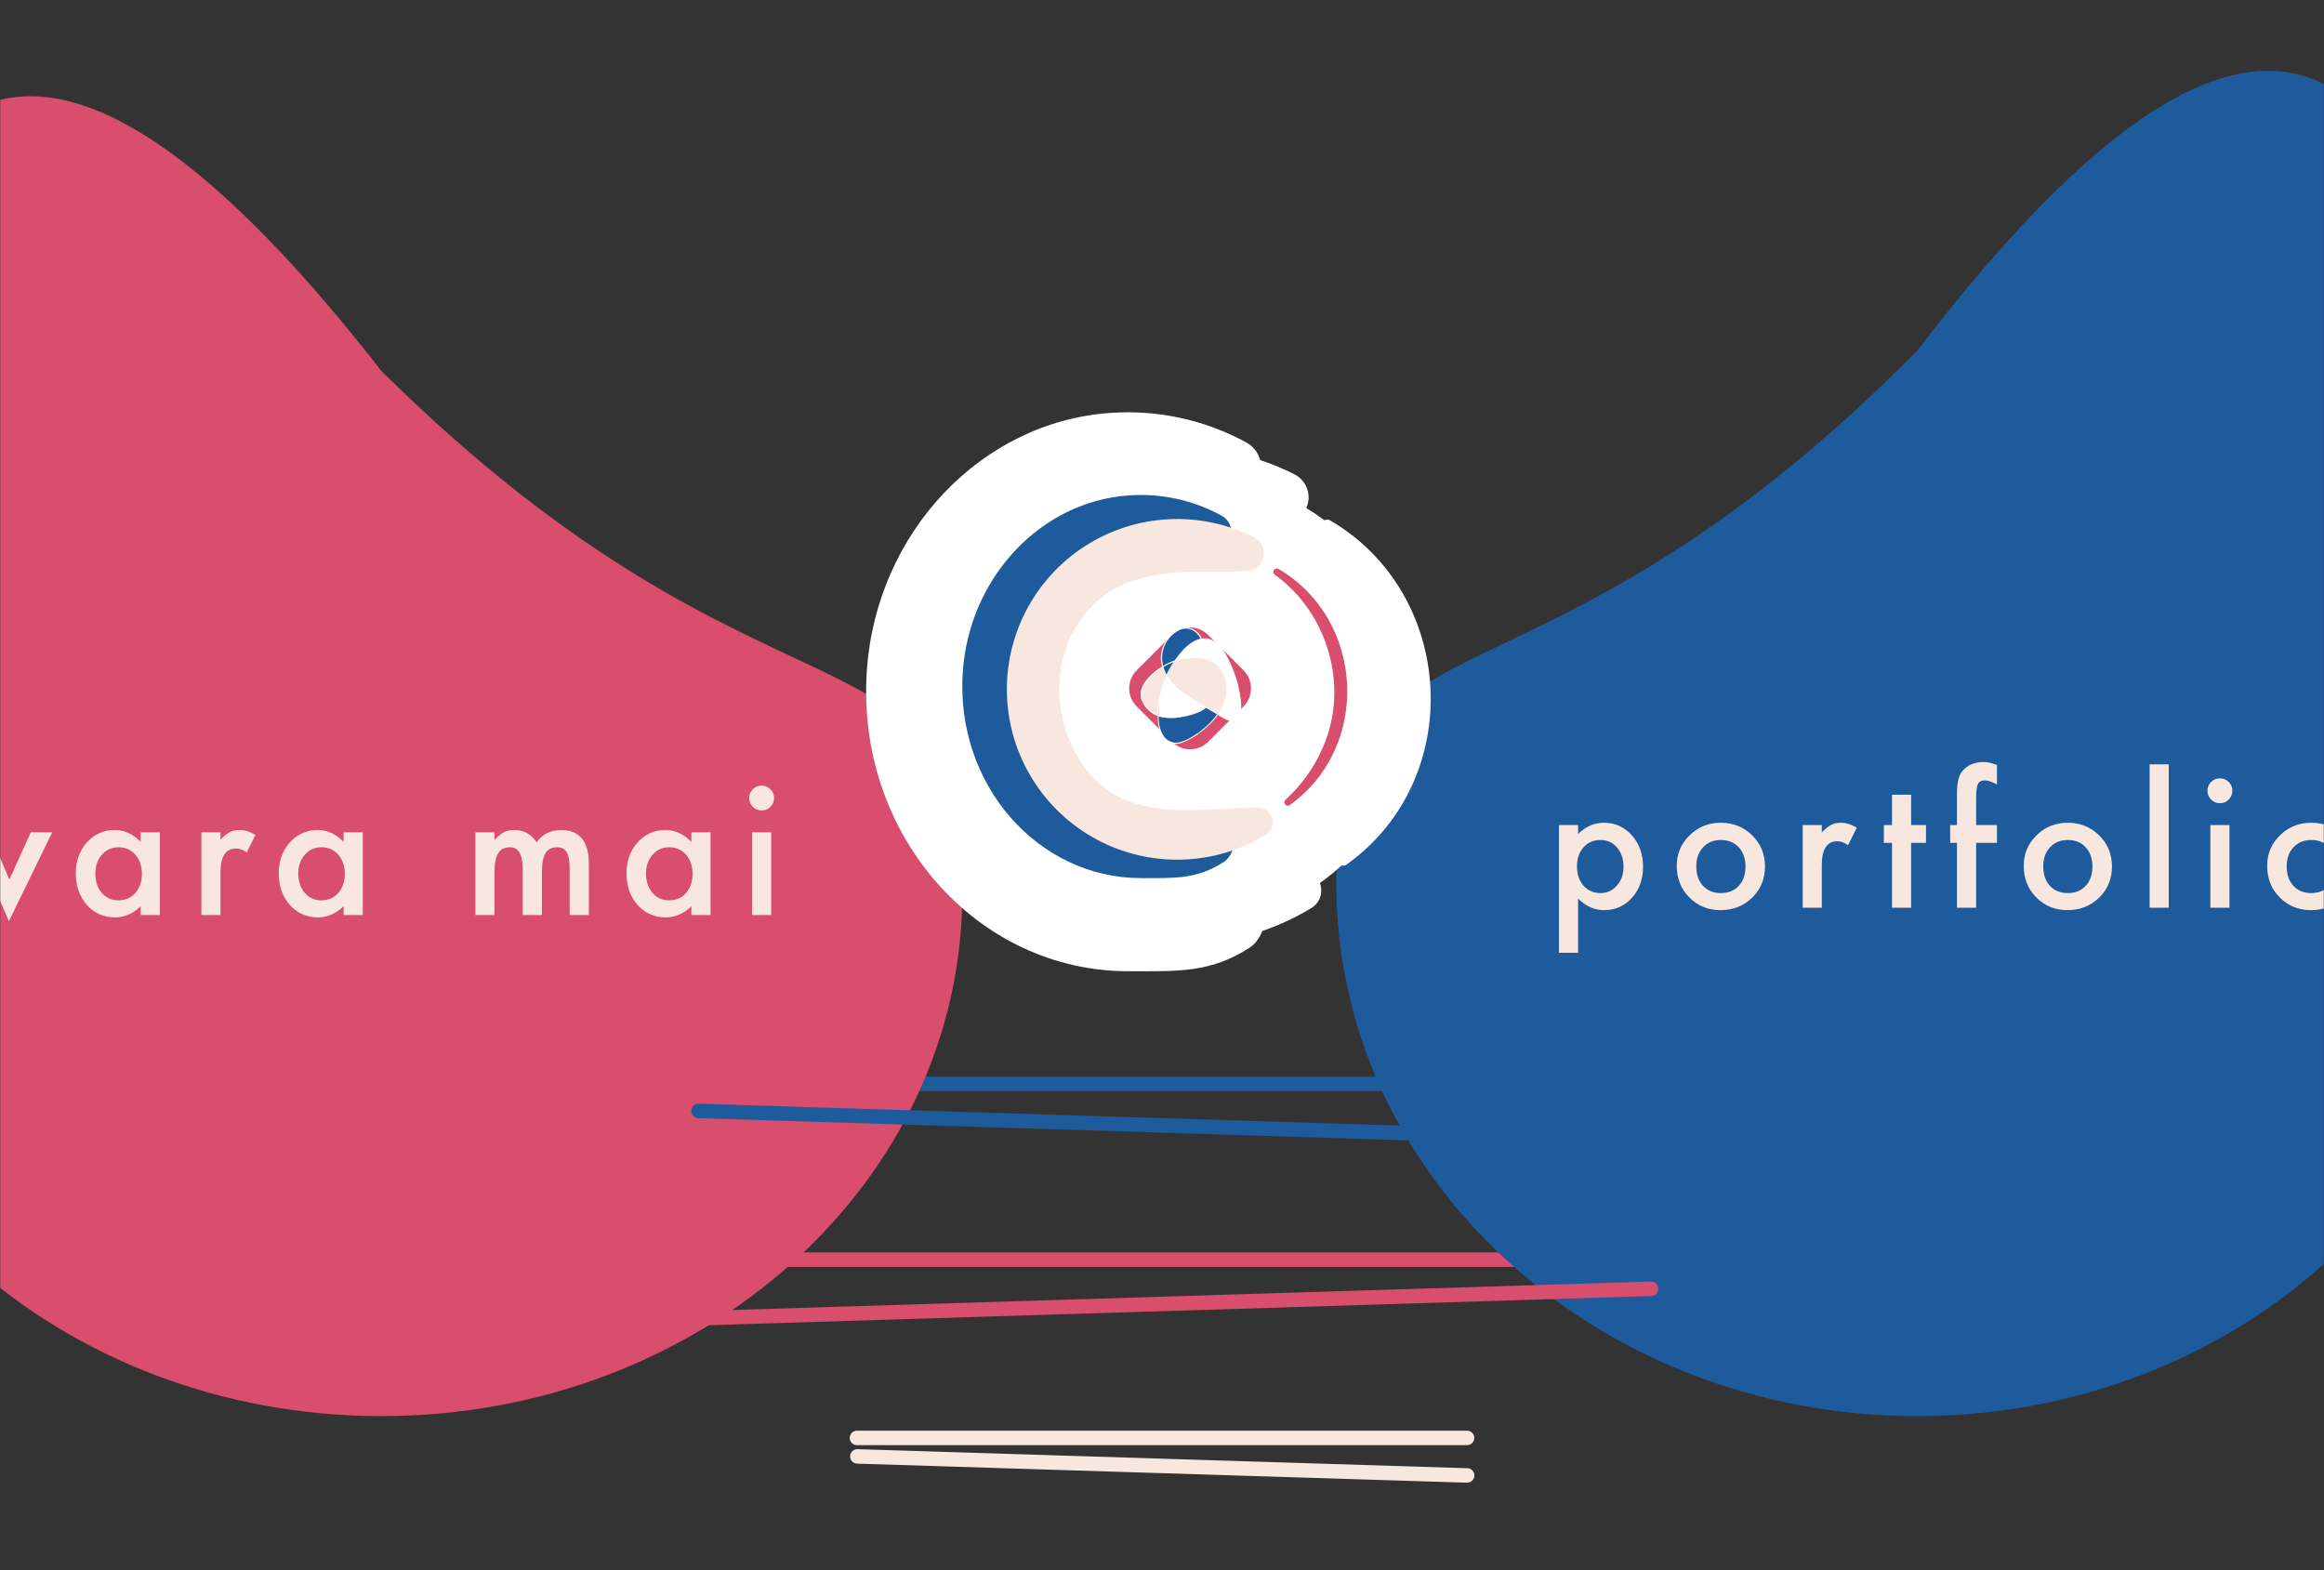 <svg width="1280" height="865" viewBox="0 0 1280 865" fill="none" xmlns="http://www.w3.org/2000/svg">
<rect x="0" y="0" width="1280" height="865" fill="#333333" stroke="none"/>
<mask id="mask0_313_543" style="mask-type:alpha" maskUnits="userSpaceOnUse" x="0" y="0" width="1280" height="865">
<rect width="1280" height="865" fill="#D9D9D9"/>
</mask>
<g mask="url(#mask0_313_543)">
<line x1="384.491" y1="597.013" x2="890.257" y2="597.013" stroke="#1E5B9D" stroke-width="7.974" stroke-linecap="round"/>
<line x1="3.987" y1="-3.987" x2="549.623" y2="-3.987" transform="matrix(-1 0 0 1 913.609 697.825)" stroke="#D94D6D" stroke-width="7.974" stroke-linecap="round"/>
<path d="M1376 486.58C1376 648.631 1232.73 780 1056 780C879.269 780 736 648.631 736 486.58C736 324.529 840.421 410.909 1056 193.16C1376 -225.864 1376 324.529 1376 486.58Z" fill="#1E5B9D"/>
<path d="M-110 492.124C-110 651.113 33.269 780 210 780C386.731 780 530 651.113 530 492.124C530 333.134 425.579 417.882 210 204.247C-110 -206.86 -110 333.134 -110 492.124Z" fill="#D94D6D"/>
<line x1="384.739" y1="611.905" x2="890.259" y2="627.69" stroke="#1E5B9D" stroke-width="7.974" stroke-linecap="round"/>
<line x1="471.987" y1="792.013" x2="808.013" y2="792.013" stroke="#F7E7DE" stroke-width="7.974" stroke-linecap="round"/>
<line x1="472.193" y1="802.202" x2="808.056" y2="812.69" stroke="#F7E7DE" stroke-width="7.974" stroke-linecap="round"/>
<line x1="3.987" y1="-3.987" x2="549.385" y2="-3.987" transform="matrix(-1 0.031 0.031 1 913.475 713.729)" stroke="#D94D6D" stroke-width="7.974" stroke-linecap="round"/>
<g clip-path="url(#clip0_313_543)">
<path d="M654.81 509.306C723.511 509.306 779.204 453.904 779.204 385.562C779.204 317.221 723.511 261.819 654.81 261.819C586.109 261.819 530.416 317.221 530.416 385.562C530.416 453.904 586.109 509.306 654.81 509.306Z" fill="white"/>
<path d="M684.425 488.021C636.822 488.021 569.557 505.975 535.286 438.184C517.481 403.093 516.385 360.523 534.951 325.855C568.431 263.272 638.131 276.534 678.763 274.112H680.103C695.717 273.385 700.312 251.101 686.19 243.562C663.452 231.227 637.639 225.627 611.803 227.424C540.612 232.147 482.692 293.217 477.457 369.182C471.156 459.56 537.964 534.951 621.299 534.951C648.692 534.951 666.619 536.041 688.442 521.871C699.521 514.665 701.652 487.355 688.686 487.93C687.286 487.991 685.886 488.021 684.425 488.021Z" fill="white"/>
<path d="M710.813 478.575C665.402 478.575 601.242 494.561 568.462 434.279C551.448 403.063 550.413 365.216 568.127 334.364C600.116 278.744 666.528 290.522 705.304 288.342H706.552C709.794 288.29 712.923 287.152 715.436 285.114C717.948 283.075 719.697 280.254 720.4 277.106C721.104 273.957 720.72 270.665 719.312 267.76C717.904 264.855 715.554 262.506 712.639 261.093C691.252 250.354 667.418 245.356 643.493 246.593C619.569 247.83 596.383 255.259 576.231 268.145C556.078 281.032 539.657 298.928 528.591 320.065C517.525 341.202 512.199 364.847 513.138 388.66C514.077 412.473 521.25 435.63 533.947 455.839C546.644 476.048 564.424 492.61 585.53 503.886C606.636 515.161 630.335 520.76 654.283 520.128C678.232 519.497 701.599 512.656 722.075 500.284C732.636 493.865 727.31 477.848 714.952 478.333C713.532 478.494 712.152 478.575 710.813 478.575Z" fill="white"/>
<path d="M646.454 339.608L617.894 368.018C609.835 376.035 609.835 389.032 617.894 397.049L646.454 425.459C654.512 433.476 667.578 433.476 675.637 425.459L704.197 397.049C712.255 389.032 712.255 376.035 704.197 368.018L675.637 339.608C667.578 331.591 654.512 331.591 646.454 339.608Z" fill="white"/>
<path d="M702.047 394.858C702.504 400.096 701.317 406.969 695.96 407.968C693.15 408.162 690.363 407.345 688.108 405.667L683.512 403.002C687.589 397.467 690.092 390.94 690.756 384.109C691.202 379.696 690.445 375.244 688.565 371.222C686.686 367.2 683.752 363.755 680.072 361.25C674.737 358.294 668.612 357.056 662.541 357.707C657.831 357.987 653.186 358.945 648.753 360.553C650.79 357.527 653.059 354.663 655.541 351.985C659.291 347.43 664.412 344.193 670.15 342.75C671.503 342.568 672.875 342.568 674.229 342.75C681.564 343.659 686.738 350.229 690.299 356.648C696.866 368.423 700.869 381.442 702.047 394.858V394.858Z" fill="white"/>
<path d="M680.164 361.25C683.843 363.755 686.777 367.2 688.657 371.222C690.536 375.245 691.293 379.696 690.847 384.11C690.183 390.94 687.681 397.467 683.603 403.003L673.955 397.432L671.915 396.22C661.871 390.437 651.584 384.412 644.522 375.329C643.738 374.36 643.006 373.349 642.331 372.301C644.157 368.229 646.347 364.327 648.875 360.645C653.308 359.036 657.952 358.078 662.663 357.798C668.715 357.126 674.827 358.332 680.164 361.25V361.25Z" fill="white"/>
<path d="M673.954 397.431L683.603 402.972C682.45 404.638 681.2 406.235 679.859 407.756C673.617 414.936 665.88 420.681 657.184 424.59C654.573 425.945 651.667 426.642 648.723 426.619C646.546 426.348 644.47 425.545 642.68 424.282C640.89 423.02 639.443 421.336 638.466 419.382C636.519 415.484 635.479 411.2 635.422 406.847C635.422 406.03 635.422 405.243 635.422 404.425C636.415 404.804 637.431 405.118 638.466 405.364C648.205 407.453 658.31 404.425 667.837 401.458L672.554 398.733L673.802 397.492L673.954 397.431Z" fill="white"/>
<path d="M671.915 396.25L673.955 397.461L672.707 398.703L667.989 401.428C658.462 404.455 648.358 407.483 638.618 405.333C637.584 405.088 636.567 404.774 635.574 404.395C635.466 393.281 637.792 382.278 642.392 372.149C643.067 373.197 643.799 374.208 644.583 375.177C651.584 384.442 661.871 390.467 671.915 396.25Z" fill="white"/>
<path d="M670.211 342.508V342.75C664.473 344.193 659.351 347.43 655.601 351.985C653.12 354.663 650.851 357.527 648.814 360.553C645.416 361.736 642.152 363.268 639.074 365.125C638.093 361.849 637.795 358.409 638.198 355.014C638.601 351.62 639.697 348.343 641.418 345.384C646.105 337.028 656.636 330.246 664.397 335.908C666.256 336.846 667.824 338.269 668.932 340.025L670.211 342.508Z" fill="white"/>
<path d="M639.105 365.125C642.183 363.268 645.447 361.736 648.844 360.553C646.316 364.236 644.126 368.137 642.301 372.21C640.938 369.993 639.864 367.612 639.105 365.125V365.125Z" fill="white"/>
<path d="M639.105 365.125C639.816 367.604 640.839 369.985 642.148 372.21C637.548 382.338 635.222 393.342 635.331 404.455C626.869 401.428 619.93 393.01 621.817 384.381C622.815 380.709 624.743 377.352 627.417 374.632C630.819 370.906 634.758 367.702 639.105 365.125V365.125Z" fill="white"/>
<path d="M673.62 397.219C669.602 401.246 663.484 402.548 658.158 403.85C649.027 406.091 638.953 406.878 630.765 401.61C622.578 396.341 619.412 386.32 625.469 377.812C630.806 370.716 638.011 365.225 646.288 361.946C654.625 358.298 663.877 357.243 672.828 358.919C677.16 359.93 681.093 362.195 684.132 365.429C687.171 368.662 689.179 372.718 689.903 377.085C693.403 395.251 678.063 412.207 663.484 420.836C660.029 423.101 656.24 424.817 652.253 425.922C649.575 426.439 646.8 426.063 644.357 424.854C641.914 423.644 639.94 421.668 638.74 419.231C634.296 411.359 635.422 399.793 636.883 391.194C639.561 375.359 647.536 358.404 660.289 348.109C663.796 344.96 668.318 343.156 673.041 343.023C675.36 343.241 677.608 343.928 679.65 345.042C681.691 346.156 683.482 347.674 684.912 349.502C690.667 356.741 694.891 365.062 697.33 373.966C699.826 381.778 702.443 391.164 701.469 399.399C700.891 404.123 698.425 408.906 692.612 407.332C687.981 405.519 683.594 403.139 679.555 400.247C663.911 391.164 639.805 380.294 638.466 359.554C638.156 354.506 639.4 349.484 642.032 345.157C644.664 340.83 648.558 337.403 653.197 335.332C660.319 332.638 666.619 336.604 669.724 342.872C669.967 343.356 670.728 342.871 670.485 342.417C669.444 339.895 667.704 337.719 665.468 336.143C663.231 334.567 660.591 333.656 657.854 333.516C649.758 333.516 642.879 340.722 639.805 347.595C630.674 367.971 650.062 383.928 665.676 393.283C670.728 396.311 675.872 399.339 680.894 402.185C684.82 404.456 689.447 408.24 694.134 408.604C701.682 409.088 702.747 399.793 702.26 394.282C701.277 383.482 698.457 372.927 693.921 363.067C690.39 355.316 685.368 345.324 676.389 342.811C667.411 340.298 659.041 347.231 653.501 353.65C647.038 361.17 642.088 369.856 638.922 379.235C635.565 388.957 634.27 399.266 635.118 409.512C635.848 417.112 639.622 426.467 648.54 427.103C653.136 427.466 657.671 424.923 661.689 422.834C666.264 420.315 670.525 417.266 674.381 413.751C682.227 407.196 687.841 398.386 690.451 388.53C691.448 384.412 691.466 380.12 690.505 375.995C689.543 371.869 687.628 368.023 684.912 364.762C678.398 357.405 668.019 356.315 658.767 357.556C649.222 358.919 640.228 362.833 632.744 368.88C626.139 374.269 618.865 382.323 621.695 391.497C623.11 395.297 625.526 398.649 628.691 401.201C631.856 403.752 635.653 405.41 639.683 406C644.916 406.739 650.242 406.503 655.388 405.303C660.026 404.551 664.548 403.207 668.841 401.307C670.765 400.411 672.532 399.215 674.076 397.764C674.472 397.371 673.833 396.735 673.437 397.159L673.62 397.219Z" fill="white"/>
<path d="M732.362 286.495C802.092 327.006 807.479 429.252 741.676 476.182C741.103 476.64 740.37 476.852 739.639 476.773C738.909 476.694 738.24 476.328 737.78 475.758C737.32 475.188 737.106 474.46 737.186 473.733C737.266 473.006 737.633 472.341 738.206 471.883C751.19 460.137 761.487 445.754 768.399 429.707C789.704 381.081 772.569 321.949 729.318 291.066C728.786 290.635 728.433 290.021 728.33 289.345C728.227 288.669 728.38 287.979 728.759 287.409C729.139 286.84 729.717 286.43 730.383 286.261C731.049 286.092 731.754 286.175 732.362 286.495V286.495Z" fill="white"/>
</g>
<g clip-path="url(#clip1_313_543)">
<path d="M651.224 466.078C698.069 466.078 736.045 428.102 736.045 381.257C736.045 334.411 698.069 296.436 651.224 296.436C604.378 296.436 566.403 334.411 566.403 381.257C566.403 428.102 604.378 466.078 651.224 466.078Z" fill="white"/>
<path d="M671.417 451.488C638.958 451.488 593.092 463.795 569.724 417.327C557.583 393.273 556.835 364.093 569.495 340.33C592.325 297.432 639.851 306.522 667.557 304.862H668.47C679.117 304.364 682.251 289.089 672.621 283.921C657.117 275.467 639.516 271.628 621.899 272.859C573.356 276.097 533.861 317.957 530.291 370.029C525.995 431.979 571.55 483.656 628.374 483.656C647.052 483.656 659.276 484.403 674.157 474.69C681.711 469.751 683.164 451.031 674.323 451.425C673.368 451.467 672.414 451.488 671.417 451.488Z" fill="#1E5B9D"/>
<path d="M689.411 445.012C658.446 445.012 614.697 455.97 592.345 414.649C580.744 393.252 580.038 367.31 592.117 346.162C613.929 308.037 659.214 316.11 685.654 314.616H686.505C688.716 314.58 690.85 313.8 692.563 312.403C694.276 311.006 695.469 309.072 695.948 306.914C696.428 304.756 696.166 302.499 695.206 300.508C694.246 298.516 692.643 296.906 690.656 295.938C676.073 288.577 659.821 285.151 643.507 285.999C627.194 286.847 611.384 291.939 597.643 300.772C583.901 309.605 572.704 321.872 565.159 336.361C557.613 350.849 553.981 367.056 554.621 383.379C555.262 399.702 560.153 415.575 568.811 429.428C577.468 443.28 589.592 454.633 603.984 462.362C618.375 470.091 634.535 473.929 650.865 473.495C667.194 473.062 683.128 468.374 697.09 459.893C704.291 455.493 700.659 444.514 692.233 444.846C691.265 444.957 690.324 445.012 689.411 445.012Z" fill="#F7E7DE"/>
<path d="M645.526 349.757L626.052 369.231C620.557 374.726 620.557 383.635 626.052 389.13L645.526 408.604C651.021 414.099 659.93 414.099 665.425 408.604L684.899 389.13C690.394 383.635 690.394 374.726 684.899 369.231L665.425 349.757C659.93 344.262 651.021 344.262 645.526 349.757Z" fill="#D94D6D"/>
<path d="M683.434 387.628C683.745 391.218 682.936 395.929 679.283 396.614C677.367 396.747 675.466 396.188 673.928 395.037L670.795 393.211C673.575 389.416 675.281 384.942 675.734 380.26C676.038 377.235 675.522 374.184 674.241 371.427C672.959 368.67 670.958 366.308 668.449 364.591C664.812 362.565 660.635 361.716 656.495 362.163C653.283 362.354 650.117 363.011 647.094 364.114C648.483 362.039 650.03 360.076 651.722 358.24C654.279 355.118 657.771 352.899 661.684 351.91C662.606 351.786 663.542 351.786 664.465 351.91C669.466 352.533 672.995 357.037 675.423 361.436C679.901 369.508 682.63 378.432 683.434 387.628V387.628Z" fill="white"/>
<path d="M668.512 364.591C671.021 366.309 673.021 368.67 674.303 371.427C675.585 374.184 676.101 377.235 675.796 380.261C675.344 384.943 673.637 389.417 670.857 393.211L664.278 389.392L662.888 388.562C656.039 384.598 649.024 380.468 644.209 374.242C643.674 373.578 643.175 372.885 642.715 372.167C643.96 369.375 645.453 366.701 647.177 364.176C650.2 363.074 653.367 362.417 656.578 362.226C660.705 361.765 664.873 362.591 668.512 364.591V364.591Z" fill="#F7E7DE"/>
<path d="M664.278 389.392L670.857 393.19C670.071 394.332 669.218 395.427 668.304 396.469C664.048 401.391 658.772 405.329 652.843 408.009C651.062 408.937 649.081 409.415 647.073 409.399C645.589 409.213 644.173 408.663 642.953 407.798C641.733 406.932 640.745 405.778 640.079 404.439C638.752 401.767 638.043 398.83 638.004 395.847C638.004 395.286 638.004 394.747 638.004 394.186C638.681 394.446 639.374 394.661 640.079 394.83C646.72 396.262 653.611 394.186 660.106 392.153L663.323 390.285L664.174 389.434L664.278 389.392Z" fill="#1E5B9D"/>
<path d="M662.888 388.583L664.278 389.413L663.427 390.264L660.21 392.131C653.714 394.207 646.824 396.282 640.183 394.809C639.478 394.64 638.784 394.425 638.107 394.165C638.033 386.548 639.62 379.005 642.756 372.062C643.217 372.781 643.715 373.474 644.251 374.138C649.024 380.489 656.039 384.619 662.888 388.583Z" fill="white"/>
<path d="M661.725 351.745V351.911C657.813 352.9 654.321 355.119 651.764 358.241C650.072 360.076 648.524 362.04 647.135 364.114C644.819 364.925 642.593 365.975 640.494 367.248C639.825 365.003 639.622 362.644 639.897 360.317C640.171 357.991 640.919 355.744 642.092 353.717C645.288 347.988 652.469 343.34 657.761 347.221C659.029 347.864 660.098 348.839 660.854 350.043L661.725 351.745Z" fill="#1E5B9D"/>
<path d="M640.515 367.248C642.614 365.975 644.839 364.925 647.156 364.114C645.432 366.639 643.939 369.313 642.694 372.104C641.765 370.584 641.033 368.953 640.515 367.248V367.248Z" fill="#1E5B9D"/>
<path d="M640.515 367.248C641 368.947 641.697 370.579 642.59 372.104C639.454 379.047 637.867 386.589 637.941 394.207C632.172 392.131 627.44 386.362 628.727 380.447C629.408 377.93 630.722 375.629 632.545 373.764C634.865 371.21 637.551 369.014 640.515 367.248V367.248Z" fill="#F7E7DE"/>
<path d="M664.05 389.247C661.31 392.007 657.139 392.9 653.507 393.792C647.281 395.328 640.411 395.867 634.828 392.256C629.246 388.645 627.087 381.775 631.217 375.944C634.856 371.08 639.769 367.316 645.413 365.069C651.098 362.568 657.406 361.844 663.51 362.993C666.464 363.687 669.146 365.239 671.218 367.456C673.29 369.672 674.659 372.452 675.153 375.446C677.54 387.898 667.08 399.52 657.139 405.435C654.783 406.988 652.199 408.164 649.481 408.921C647.654 409.275 645.762 409.018 644.096 408.189C642.431 407.36 641.085 406.006 640.266 404.335C637.236 398.939 638.004 391.011 639 385.117C640.826 374.263 646.264 362.64 654.96 355.584C657.351 353.425 660.434 352.189 663.655 352.097C665.236 352.247 666.77 352.718 668.161 353.482C669.553 354.245 670.774 355.286 671.749 356.539C675.674 361.5 678.554 367.204 680.217 373.308C681.919 378.662 683.704 385.096 683.039 390.741C682.645 393.979 680.964 397.258 677 396.179C673.842 394.936 670.851 393.305 668.097 391.322C657.429 385.096 640.992 377.645 640.079 363.429C639.868 359.969 640.716 356.526 642.511 353.56C644.305 350.594 646.961 348.245 650.124 346.826C654.98 344.979 659.276 347.698 661.393 351.994C661.559 352.326 662.078 351.994 661.912 351.682C661.202 349.954 660.016 348.462 658.491 347.382C656.966 346.301 655.166 345.677 653.299 345.581C647.779 345.581 643.088 350.52 640.992 355.231C634.766 369.199 647.986 380.136 658.633 386.549C662.078 388.624 665.586 390.7 669.01 392.65C671.687 394.207 674.842 396.801 678.038 397.05C683.185 397.382 683.911 391.011 683.579 387.234C682.909 379.831 680.986 372.596 677.893 365.837C675.485 360.524 672.061 353.675 665.938 351.952C659.816 350.23 654.109 354.982 650.331 359.382C645.924 364.537 642.549 370.49 640.39 376.919C638.101 383.584 637.218 390.65 637.796 397.673C638.294 402.882 640.868 409.295 646.949 409.731C650.082 409.98 653.175 408.237 655.914 406.805C659.034 405.078 661.939 402.988 664.569 400.578C669.919 396.086 673.747 390.046 675.527 383.29C676.206 380.468 676.219 377.526 675.563 374.698C674.908 371.87 673.602 369.234 671.749 366.999C667.308 361.956 660.231 361.208 653.922 362.059C647.414 362.994 641.281 365.676 636.177 369.821C631.674 373.515 626.714 379.036 628.644 385.324C629.608 387.929 631.256 390.227 633.414 391.976C635.572 393.725 638.161 394.861 640.909 395.265C644.478 395.772 648.109 395.61 651.618 394.788C654.781 394.272 657.864 393.351 660.791 392.049C662.103 391.435 663.308 390.615 664.361 389.62C664.631 389.351 664.195 388.915 663.925 389.205L664.05 389.247Z" fill="white"/>
<path d="M704.105 313.35C751.652 341.119 755.325 411.205 710.455 443.373C710.064 443.687 709.565 443.832 709.067 443.778C708.569 443.723 708.112 443.473 707.799 443.082C707.485 442.692 707.339 442.192 707.394 441.694C707.448 441.196 707.698 440.74 708.089 440.426C716.943 432.375 723.964 422.516 728.677 411.516C743.205 378.185 731.52 337.653 702.029 316.484C701.666 316.188 701.426 315.768 701.355 315.304C701.285 314.841 701.389 314.368 701.648 313.977C701.906 313.587 702.301 313.306 702.755 313.19C703.209 313.074 703.69 313.131 704.105 313.35V313.35Z" fill="#D94D6D"/>
</g>
<path d="M-256.882 466.204L-265.582 470.835C-266.954 468.028 -268.654 466.625 -270.681 466.625C-271.648 466.625 -272.474 466.952 -273.16 467.607C-273.846 468.231 -274.189 469.042 -274.189 470.04C-274.189 471.786 -272.162 473.517 -268.108 475.232C-262.526 477.633 -258.768 479.847 -256.835 481.874C-254.901 483.901 -253.935 486.63 -253.935 490.06C-253.935 494.457 -255.556 498.137 -258.8 501.1C-261.949 503.906 -265.754 505.31 -270.213 505.31C-277.853 505.31 -283.264 501.583 -286.445 494.13L-277.464 489.967C-276.216 492.15 -275.265 493.537 -274.61 494.13C-273.332 495.315 -271.804 495.908 -270.026 495.908C-266.471 495.908 -264.693 494.286 -264.693 491.043C-264.693 489.172 -266.066 487.425 -268.81 485.804C-269.87 485.273 -270.93 484.759 -271.991 484.26C-273.051 483.761 -274.127 483.246 -275.218 482.716C-278.274 481.219 -280.426 479.723 -281.674 478.226C-283.264 476.323 -284.059 473.875 -284.059 470.882C-284.059 466.921 -282.703 463.647 -279.99 461.058C-277.214 458.47 -273.846 457.176 -269.886 457.176C-264.054 457.176 -259.719 460.185 -256.882 466.204ZM-224.334 458.439V484.587C-224.334 492.134 -221.356 495.908 -215.399 495.908C-209.443 495.908 -206.465 492.134 -206.465 484.587V458.439H-195.94V484.821C-195.94 488.47 -196.392 491.62 -197.297 494.27C-198.17 496.64 -199.682 498.777 -201.834 500.679C-205.389 503.766 -209.911 505.31 -215.399 505.31C-220.857 505.31 -225.363 503.766 -228.918 500.679C-231.101 498.777 -232.645 496.64 -233.549 494.27C-234.422 492.15 -234.859 489 -234.859 484.821V458.439H-224.334ZM-129.011 502.924C-129.011 505.076 -129.089 506.963 -129.245 508.584C-129.37 510.237 -129.557 511.687 -129.806 512.934C-130.555 516.365 -132.02 519.312 -134.203 521.775C-138.32 526.515 -143.98 528.886 -151.184 528.886C-157.265 528.886 -162.27 527.248 -166.199 523.974C-170.253 520.606 -172.592 515.944 -173.216 509.988H-162.644C-162.239 512.233 -161.568 513.964 -160.633 515.18C-158.45 518.018 -155.269 519.437 -151.09 519.437C-143.387 519.437 -139.536 514.712 -139.536 505.263V498.901C-143.715 503.174 -148.533 505.31 -153.99 505.31C-160.196 505.31 -165.279 503.064 -169.24 498.574C-173.231 494.021 -175.227 488.33 -175.227 481.5C-175.227 474.858 -173.372 469.213 -169.661 464.567C-165.669 459.639 -160.399 457.176 -153.85 457.176C-148.112 457.176 -143.341 459.312 -139.536 463.584V458.439H-129.011L-129.011 502.924ZM-139.115 481.313C-139.115 476.885 -140.3 473.345 -142.67 470.695C-145.071 467.981 -148.143 466.625 -151.885 466.625C-155.877 466.625 -159.027 468.106 -161.334 471.069C-163.424 473.719 -164.468 477.15 -164.468 481.36C-164.468 485.507 -163.424 488.907 -161.334 491.557C-159.058 494.457 -155.908 495.908 -151.885 495.908C-147.862 495.908 -144.681 494.442 -142.343 491.51C-140.191 488.86 -139.115 485.461 -139.115 481.313ZM-72.56 458.439H-61.989L-61.989 504L-72.56 504V499.229C-76.895 503.283 -81.557 505.31 -86.547 505.31C-92.846 505.31 -98.054 503.033 -102.17 498.48C-106.255 493.834 -108.298 488.033 -108.298 481.079C-108.298 474.25 -106.255 468.558 -102.17 464.005C-98.085 459.452 -92.971 457.176 -86.827 457.176C-81.526 457.176 -76.77 459.359 -72.56 463.725V458.439ZM-97.539 481.079C-97.539 485.445 -96.37 489 -94.031 491.744C-91.63 494.52 -88.605 495.908 -84.956 495.908C-81.058 495.908 -77.908 494.567 -75.507 491.885C-73.106 489.109 -71.905 485.585 -71.905 481.313C-71.905 477.041 -73.106 473.517 -75.507 470.741C-77.908 468.028 -81.027 466.672 -84.863 466.672C-88.48 466.672 -91.505 468.044 -93.937 470.788C-96.339 473.564 -97.539 476.994 -97.539 481.079ZM-32.575 458.439L-20.647 484.447L-7.783 454.276L5.174 484.447L16.962 458.439H28.75L4.894 507.415L-7.783 478.085L-20.6 507.415L-44.41 458.439H-32.575ZM77.483 458.439H88.055V504H77.483V499.229C73.148 503.283 68.486 505.31 63.496 505.31C57.197 505.31 51.989 503.033 47.873 498.48C43.788 493.834 41.745 488.033 41.745 481.079C41.745 474.25 43.788 468.558 47.873 464.005C51.958 459.452 57.072 457.176 63.216 457.176C68.517 457.176 73.273 459.359 77.483 463.725V458.439ZM52.504 481.079C52.504 485.445 53.673 489 56.012 491.744C58.413 494.52 61.438 495.908 65.087 495.908C68.985 495.908 72.135 494.567 74.536 491.885C76.937 489.109 78.138 485.585 78.138 481.313C78.138 477.041 76.937 473.517 74.536 470.741C72.135 468.028 69.016 466.672 65.18 466.672C61.563 466.672 58.538 468.044 56.106 470.788C53.704 473.564 52.504 476.994 52.504 481.079ZM110.919 458.439H121.444V462.508C123.378 460.481 125.093 459.094 126.59 458.345C128.118 457.566 129.926 457.176 132.016 457.176C134.791 457.176 137.692 458.08 140.716 459.889L135.898 469.525C133.903 468.091 131.953 467.373 130.051 467.373C124.313 467.373 121.444 471.708 121.444 480.377V504H110.919V458.439ZM189.262 458.439H199.834V504L189.262 504V499.229C184.927 503.283 180.265 505.31 175.276 505.31C168.976 505.31 163.768 503.033 159.652 498.48C155.567 493.834 153.524 488.033 153.524 481.079C153.524 474.25 155.567 468.558 159.652 464.005C163.737 459.452 168.851 457.176 174.995 457.176C180.296 457.176 185.052 459.359 189.262 463.725V458.439ZM164.283 481.079C164.283 485.445 165.452 489 167.791 491.744C170.192 494.52 173.217 495.908 176.866 495.908C180.764 495.908 183.914 494.567 186.315 491.885C188.716 489.109 189.917 485.585 189.917 481.313C189.917 477.041 188.716 473.517 186.315 470.741C183.914 468.028 180.795 466.672 176.96 466.672C173.342 466.672 170.317 468.044 167.885 470.788C165.483 473.564 164.283 476.994 164.283 481.079ZM261.842 458.439H272.367V462.649C274.394 460.528 276.124 459.094 277.559 458.345C279.087 457.566 281.005 457.176 283.312 457.176C288.458 457.176 292.528 459.421 295.521 463.912C298.827 459.421 303.302 457.176 308.946 457.176C319.206 457.176 324.336 463.397 324.336 475.84V504H313.765V478.693C313.765 474.328 313.234 471.24 312.174 469.432C311.083 467.592 309.289 466.672 306.795 466.672C303.894 466.672 301.774 467.763 300.433 469.946C299.123 472.129 298.468 475.637 298.468 480.471V504H287.897V478.834C287.897 470.726 285.558 466.672 280.88 466.672C277.917 466.672 275.75 467.779 274.378 469.993C273.037 472.207 272.367 475.7 272.367 480.471V504H261.842V458.439ZM380.787 458.439H391.359V504H380.787V499.229C376.452 503.283 371.79 505.31 366.801 505.31C360.501 505.31 355.293 503.033 351.177 498.48C347.092 493.834 345.049 488.033 345.049 481.079C345.049 474.25 347.092 468.558 351.177 464.005C355.262 459.452 360.377 457.176 366.52 457.176C371.821 457.176 376.577 459.359 380.787 463.725V458.439ZM355.808 481.079C355.808 485.445 356.977 489 359.316 491.744C361.718 494.52 364.742 495.908 368.391 495.908C372.289 495.908 375.439 494.567 377.84 491.885C380.241 489.109 381.442 485.585 381.442 481.313C381.442 477.041 380.241 473.517 377.84 470.741C375.439 468.028 372.32 466.672 368.485 466.672C364.867 466.672 361.842 468.044 359.41 470.788C357.009 473.564 355.808 476.994 355.808 481.079ZM424.748 458.439V504H414.224V458.439H424.748ZM412.633 439.494C412.633 437.654 413.304 436.064 414.645 434.723C415.986 433.382 417.592 432.711 419.463 432.711C421.365 432.711 422.987 433.382 424.327 434.723C425.668 436.033 426.339 437.639 426.339 439.541C426.339 441.443 425.668 443.065 424.327 444.406C423.018 445.747 421.412 446.417 419.509 446.417C417.607 446.417 415.986 445.747 414.645 444.406C413.304 443.065 412.633 441.428 412.633 439.494Z" fill="#F7E7DE"/>
<path d="M869.167 524.792H858.642V454.439H869.167V459.397C873.315 455.25 878.024 453.176 883.294 453.176C889.562 453.176 894.723 455.484 898.777 460.099C902.894 464.683 904.952 470.468 904.952 477.453C904.952 484.283 902.909 489.974 898.824 494.527C894.77 499.049 889.656 501.31 883.481 501.31C878.148 501.31 873.377 499.174 869.167 494.901V524.792ZM894.193 477.5C894.193 473.134 893.008 469.579 890.638 466.835C888.237 464.06 885.212 462.672 881.563 462.672C877.696 462.672 874.562 464.013 872.161 466.695C869.76 469.377 868.559 472.9 868.559 477.266C868.559 481.539 869.76 485.062 872.161 487.838C874.531 490.551 877.649 491.908 881.516 491.908C885.165 491.908 888.174 490.535 890.544 487.791C892.977 485.047 894.193 481.617 894.193 477.5ZM923.513 476.892C923.513 470.312 925.867 464.714 930.576 460.099C935.285 455.484 941.023 453.176 947.79 453.176C954.589 453.176 960.358 455.499 965.098 460.146C969.776 464.792 972.114 470.499 972.114 477.266C972.114 484.096 969.76 489.818 965.051 494.434C960.311 499.018 954.495 501.31 947.603 501.31C940.774 501.31 935.051 498.971 930.436 494.293C925.821 489.678 923.513 483.877 923.513 476.892ZM934.272 477.079C934.272 481.632 935.488 485.234 937.92 487.885C940.415 490.567 943.705 491.908 947.79 491.908C951.907 491.908 955.197 490.582 957.66 487.931C960.124 485.281 961.356 481.741 961.356 477.313C961.356 472.885 960.124 469.345 957.66 466.695C955.165 464.013 951.875 462.672 947.79 462.672C943.767 462.672 940.509 464.013 938.014 466.695C935.519 469.377 934.272 472.838 934.272 477.079ZM992.874 454.439H1003.4V458.509C1005.33 456.482 1007.05 455.094 1008.54 454.345C1010.07 453.566 1011.88 453.176 1013.97 453.176C1016.75 453.176 1019.65 454.08 1022.67 455.889L1017.85 465.525C1015.86 464.091 1013.91 463.373 1012.01 463.373C1006.27 463.373 1003.4 467.708 1003.4 476.378V500H992.874V454.439ZM1052.6 464.262V500H1042.07V464.262H1037.58V454.439H1042.07V437.74L1052.6 437.74V454.439H1060.79V464.262H1052.6ZM1088.42 464.262V500H1077.85V464.262H1074.11V454.439H1077.85V436.851C1077.85 431.113 1078.85 427.059 1080.84 424.689C1083.59 421.383 1087.58 419.73 1092.82 419.73C1094.69 419.73 1097.04 420.276 1099.88 421.368V432.126L1098.81 431.565C1096.53 430.411 1094.66 429.834 1093.19 429.834C1091.32 429.834 1090.06 430.505 1089.4 431.846C1088.75 433.155 1088.42 435.681 1088.42 439.424V454.439H1099.88V464.262H1088.42ZM1114.61 476.892C1114.61 470.312 1116.96 464.714 1121.67 460.099C1126.38 455.484 1132.12 453.176 1138.88 453.176C1145.68 453.176 1151.45 455.499 1156.19 460.146C1160.87 464.792 1163.21 470.499 1163.21 477.266C1163.21 484.096 1160.85 489.818 1156.15 494.434C1151.41 499.018 1145.59 501.31 1138.7 501.31C1131.87 501.31 1126.15 498.971 1121.53 494.293C1116.91 489.678 1114.61 483.877 1114.61 476.892ZM1125.37 477.079C1125.37 481.632 1126.58 485.234 1129.01 487.885C1131.51 490.567 1134.8 491.908 1138.88 491.908C1143 491.908 1146.29 490.582 1148.75 487.931C1151.22 485.281 1152.45 481.741 1152.45 477.313C1152.45 472.885 1151.22 469.345 1148.75 466.695C1146.26 464.013 1142.97 462.672 1138.88 462.672C1134.86 462.672 1131.6 464.013 1129.11 466.695C1126.61 469.377 1125.37 472.838 1125.37 477.079ZM1194.49 420.993V500H1183.97V420.993H1194.49ZM1227.93 454.439V500H1217.4V454.439H1227.93ZM1215.81 435.494C1215.81 433.654 1216.48 432.064 1217.83 430.723C1219.17 429.382 1220.77 428.712 1222.64 428.712C1224.55 428.712 1226.17 429.382 1227.51 430.723C1228.85 432.033 1229.52 433.639 1229.52 435.541C1229.52 437.443 1228.85 439.065 1227.51 440.406C1226.2 441.747 1224.59 442.417 1222.69 442.417C1220.79 442.417 1219.17 441.747 1217.83 440.406C1216.48 439.065 1215.81 437.428 1215.81 435.494ZM1248.69 476.892C1248.69 470.312 1251.04 464.714 1255.75 460.099C1260.46 455.484 1266.2 453.176 1272.97 453.176C1279.76 453.176 1285.53 455.499 1290.27 460.146C1294.95 464.792 1297.29 470.499 1297.29 477.266C1297.29 484.096 1294.94 489.818 1290.23 494.434C1285.49 499.018 1279.67 501.31 1272.78 501.31C1265.95 501.31 1260.23 498.971 1255.61 494.293C1251 489.678 1248.69 483.877 1248.69 476.892ZM1259.45 477.079C1259.45 481.632 1260.66 485.234 1263.1 487.885C1265.59 490.567 1268.88 491.908 1272.97 491.908C1277.08 491.908 1280.37 490.582 1282.84 487.931C1285.3 485.281 1286.53 481.741 1286.53 477.313C1286.53 472.885 1285.3 469.345 1282.84 466.695C1280.34 464.013 1277.05 462.672 1272.97 462.672C1268.94 462.672 1265.68 464.013 1263.19 466.695C1260.7 469.377 1259.45 472.838 1259.45 477.079Z" fill="#F7E7DE"/>
</g>
<defs>
<clipPath id="clip0_313_543">
<rect width="311" height="307.951" fill="white" transform="translate(477 227)"/>
</clipPath>
<clipPath id="clip1_313_543">
<rect width="212.063" height="211.087" fill="white" transform="translate(529.98 272.569)"/>
</clipPath>
</defs>
</svg>
